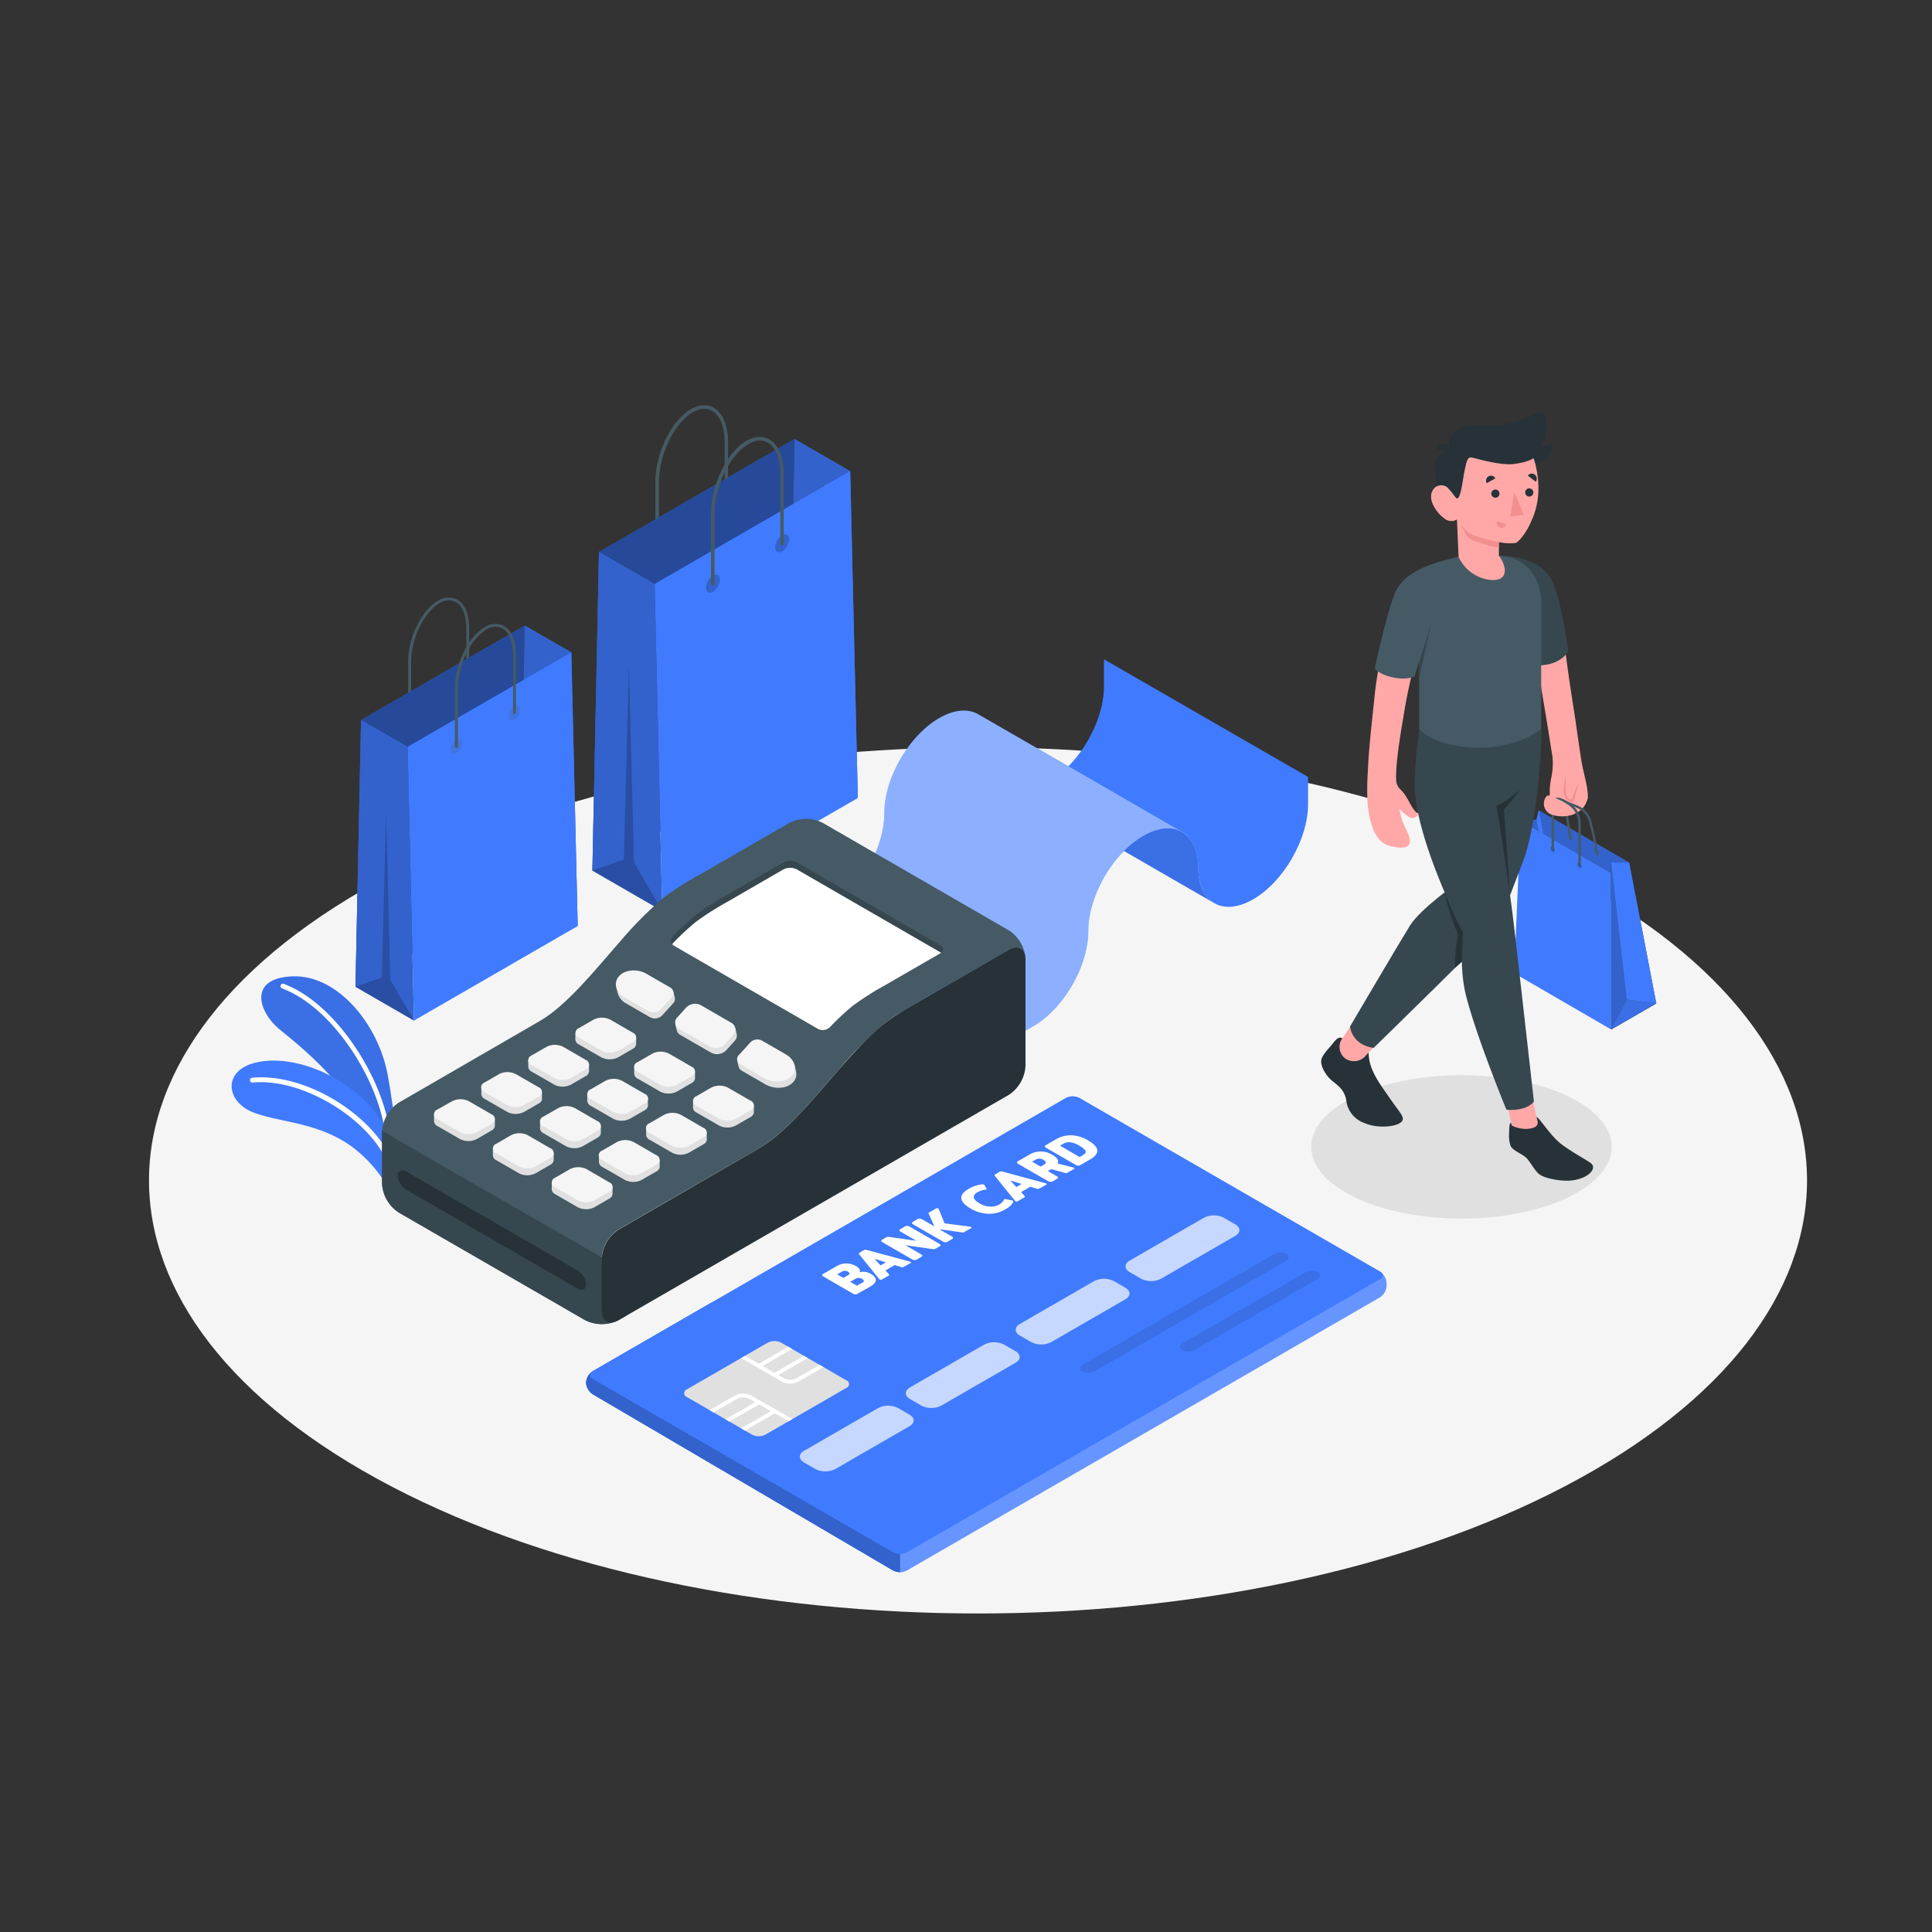 <svg xmlns="http://www.w3.org/2000/svg" xmlns:xlink="http://www.w3.org/1999/xlink" viewBox="0 0 500 500"><rect x="0" y="0" width="500" height="500" fill="#333333" stroke="none"/><defs><clipPath id="freepik--clip-path--inject-1--inject-9"><path d="M177.78,359.56l20.91-12.08a3.86,3.86,0,0,1,3.47,0L219,357.21a1.05,1.05,0,0,1,0,2l-20.91,12.07a3.83,3.83,0,0,1-3.46,0l-16.85-9.72A1.06,1.06,0,0,1,177.78,359.56Z" style="fill:none"></path></clipPath></defs><g id="freepik--Floor--inject-1--inject-9"><path d="M101.4,384.74c83.79,43.77,219.63,43.77,303.42,0s83.78-114.74,0-158.51-219.63-43.77-303.42,0S17.62,341,101.4,384.74Z" style="fill:#f5f5f5"></path></g><g id="freepik--Shadow--inject-1--inject-9"><path d="M350.73,309.93c15.2,7.25,39.85,7.25,55,0s15.2-19,0-26.24-39.85-7.24-55,0S335.53,302.69,350.73,309.93Z" style="fill:#e0e0e0"></path></g><g id="freepik--Bags--inject-1--inject-9"><path d="M170.05,143.27a.45.45,0,0,1-.45-.44v-18c0-7.51,4.13-16,9.2-18.92,2.12-1.22,4.23-1.36,5.94-.37,2.35,1.35,3.69,4.61,3.69,8.93v17.89a.43.43,0,0,1-.44.44.44.44,0,0,1-.45-.44V114.5c0-4-1.18-7-3.25-8.16-1.44-.83-3.18-.7-5,.37-4.82,2.79-8.75,10.93-8.75,18.15v18A.44.44,0,0,1,170.05,143.27Z" style="fill:#455a64"></path><polygon points="222 206.53 220.03 121.9 205.63 113.6 203.92 196.1 222 206.53" style="fill:#407BFF"></polygon><g style="opacity:0.2"><polygon points="222 206.53 220.03 121.9 205.63 113.6 203.92 196.1 222 206.53"></polygon></g><polygon points="155.01 142.83 153.31 225.32 203.92 196.1 205.63 113.6 155.01 142.83" style="fill:#407BFF"></polygon><g style="opacity:0.4"><polygon points="155.01 142.83 153.31 225.32 203.92 196.1 205.63 113.6 155.01 142.83"></polygon></g><polygon points="169.42 151.12 171.38 235.75 222 206.53 220.03 121.9 169.42 151.12" style="fill:#407BFF"></polygon><polygon points="155.01 142.83 169.42 151.12 171.38 235.75 153.31 225.32 155.01 142.83" style="fill:#407BFF"></polygon><g style="opacity:0.2"><polygon points="155.01 142.83 169.42 151.12 171.38 235.75 153.31 225.32 155.01 142.83"></polygon></g><polygon points="171.38 235.75 164.07 223.18 162.76 172 161.46 222.43 161.46 222.43 153.31 225.32 171.38 235.75" style="opacity:0.2"></polygon><g style="opacity:0.2"><path d="M184.49,149a4,4,0,0,0-1.81,3.13c0,1.15.81,1.63,1.81,1.06A4,4,0,0,0,186.3,150C186.3,148.85,185.49,148.37,184.49,149Z"></path></g><g style="opacity:0.2"><path d="M202.43,138.51a4,4,0,0,0-1.81,3.13c0,1.16.81,1.63,1.81,1.06a4,4,0,0,0,1.8-3.13C204.23,138.41,203.43,137.94,202.43,138.51Z"></path></g><path d="M184.49,151.49A.45.45,0,0,1,184,151v-18c0-7.5,4.13-16,9.19-18.91,2.13-1.23,4.24-1.36,5.94-.38,2.35,1.36,3.7,4.62,3.7,8.94V140.6a.45.45,0,1,1-.89,0V122.72c0-4-1.18-7-3.25-8.17-1.44-.83-3.19-.7-5,.38-4.82,2.78-8.75,10.92-8.75,18.14v18A.45.45,0,0,1,184.49,151.49Z" style="fill:#455a64"></path><path d="M106,186.7a.37.37,0,0,1-.38-.37v-15c0-6.29,3.46-13.39,7.7-15.84a4.85,4.85,0,0,1,5-.31c2,1.13,3.1,3.86,3.1,7.48v15a.38.38,0,0,1-.75,0v-15c0-3.35-1-5.84-2.72-6.84a4.12,4.12,0,0,0-4.23.32c-4,2.33-7.32,9.14-7.32,15.19v15A.37.37,0,0,1,106,186.7Z" style="fill:#455a64"></path><polygon points="149.51 239.66 147.86 168.81 135.8 161.87 134.37 230.93 149.51 239.66" style="fill:#407BFF"></polygon><g style="opacity:0.2"><polygon points="149.51 239.66 147.86 168.81 135.8 161.87 134.37 230.93 149.51 239.66"></polygon></g><polygon points="93.43 186.33 92 255.39 134.37 230.93 135.8 161.87 93.43 186.33" style="fill:#407BFF"></polygon><g style="opacity:0.4"><polygon points="93.43 186.33 92 255.39 134.37 230.93 135.8 161.87 93.43 186.33"></polygon></g><polygon points="105.49 193.27 107.13 264.13 149.51 239.66 147.86 168.81 105.49 193.27" style="fill:#407BFF"></polygon><polygon points="93.43 186.33 105.49 193.27 107.13 264.13 92 255.39 93.43 186.33" style="fill:#407BFF"></polygon><g style="opacity:0.2"><polygon points="93.43 186.33 105.49 193.27 107.13 264.13 92 255.39 93.43 186.33"></polygon></g><polygon points="107.13 264.13 101.01 253.6 99.92 210.76 98.82 252.97 92 255.39 107.13 264.13" style="opacity:0.2"></polygon><g style="opacity:0.2"><path d="M118.1,191.45a3.38,3.38,0,0,0-1.51,2.63c0,1,.68,1.36,1.51.88a3.3,3.3,0,0,0,1.52-2.62C119.62,191.37,118.94,191,118.1,191.45Z" style="fill:#455a64"></path></g><g style="opacity:0.2"><path d="M133.12,182.72a3.34,3.34,0,0,0-1.51,2.62c0,1,.68,1.36,1.51.89a3.32,3.32,0,0,0,1.51-2.62C134.63,182.63,134,182.24,133.12,182.72Z" style="fill:#455a64"></path></g><path d="M118.1,193.58a.38.38,0,0,1-.37-.37V178.16c0-6.28,3.45-13.38,7.7-15.83a4.86,4.86,0,0,1,5-.32c2,1.14,3.09,3.87,3.09,7.48v15a.36.36,0,0,1-.37.37.37.37,0,0,1-.37-.37v-15c0-3.34-1-5.83-2.73-6.83a4.06,4.06,0,0,0-4.22.32c-4,2.33-7.32,9.14-7.32,15.18v15.05A.38.38,0,0,1,118.1,193.58Z" style="fill:#455a64"></path></g><g id="freepik--Plants--inject-1--inject-9"><path d="M97.88,300.07l5.06-2.59s-.85-9.57-2.57-19.13C98,265.2,87.44,252.29,75.79,252.68s-8.91,9.11-3.62,13.57C75.52,269.08,94.33,283,97.88,300.07Z" style="fill:#407BFF"></path><g style="opacity:0.1"><path d="M97.88,300.07l5.06-2.59s-.85-9.57-2.57-19.13C98,265.2,87.44,252.29,75.79,252.68s-8.91,9.11-3.62,13.57C75.52,269.08,94.33,283,97.88,300.07Z"></path></g><path d="M100.37,299h-.06a.64.64,0,0,1-.57-.69C101.09,285,88.13,261.47,73,255.8a.63.63,0,0,1-.37-.81.63.63,0,0,1,.81-.37C89,260.47,102.38,284.68,101,298.48A.62.62,0,0,1,100.37,299Z" style="fill:#fff"></path><path d="M101.41,311.31l1.53-10.17A29.91,29.91,0,0,0,93.52,284c-8.4-7.7-20.21-11.13-28.1-8.79s-6.75,10.09.21,12.71,16.36,2.5,25,8.52C96.52,300.63,101.7,307.77,101.41,311.31Z" style="fill:#407BFF"></path><path d="M102,305a.63.63,0,0,1-.61-.52c-2.23-12.54-21.72-25.7-36-24.31a.61.61,0,0,1-.68-.56.62.62,0,0,1,.56-.69c15.08-1.5,35,12,37.33,25.34a.62.62,0,0,1-.5.73Z" style="fill:#fff"></path></g><g id="freepik--Calculator--inject-1--inject-9"><path d="M314.08,233.63,290.9,220.25l-29.27-16.9-.07,0c-2.63-1.46-4.27-4.67-4.27-9.26,0-4.4-1.5-7.53-3.93-9.07l20,11.54,3.16,1.82,29.23,16.87.32.19c2.51,1.5,4.06,4.67,4.06,9.14S311.61,232.1,314.08,233.63Z" style="fill:#407BFF"></path><g style="opacity:0.1"><path d="M314.08,233.63,290.9,220.25l-29.27-16.9-.07,0c-2.63-1.46-4.27-4.67-4.27-9.26,0-4.4-1.5-7.53-3.93-9.07l20,11.54,3.16,1.82,29.23,16.87.32.19c2.51,1.5,4.06,4.67,4.06,9.14S311.61,232.1,314.08,233.63Z"></path></g><path d="M338.53,201.07v7.05c0,9.07-6.36,20.09-14.21,24.62-3.87,2.24-7.39,2.48-9.95,1.06l-.29-.17c-2.47-1.53-4-4.67-4-9.09s-1.55-7.64-4.06-9.14l-.32-.19-29.23-16.87c5.4-5.45,9.24-13.67,9.24-20.71v-7Z" style="fill:#407BFF"></path><path d="M305.72,215.21c-2.56-1.35-6-1.09-9.84,1.12a23.84,23.84,0,0,0-5,3.92c-5.4,5.44-9.23,13.66-9.23,20.7,0,9.07-6.37,20.09-14.22,24.63l-14.22,8.21L200.42,243.3l14.22-8.21c7.85-4.53,14.22-15.56,14.22-24.63s6.36-20.09,14.22-24.62c3.86-2.23,7.37-2.47,9.93-1.06h0l.34.19,20,11.54,3.16,1.82Z" style="fill:#407BFF"></path><g style="opacity:0.4"><path d="M305.72,215.21c-2.56-1.35-6-1.09-9.84,1.12a23.84,23.84,0,0,0-5,3.92c-5.4,5.44-9.23,13.66-9.23,20.7,0,9.07-6.37,20.09-14.22,24.63l-14.22,8.21L200.42,243.3l14.22-8.21c7.85-4.53,14.22-15.56,14.22-24.63s6.36-20.09,14.22-24.62c3.86-2.23,7.37-2.47,9.93-1.06h0l.34.19,20,11.54,3.16,1.82Z" style="fill:#fff"></path></g><path d="M265.37,247.55c-.33-2.2-2.12-3-4.28-1.75l-7.86,4.53-16,9.23a77,77,0,0,0-8.43,5.36,100.13,100.13,0,0,0-11.47,11.6c-7,8-14,16.68-21,20.72l-36.29,20.95a9.58,9.58,0,0,0-4.33,7.5v13.45c0,2.56,1.67,3.71,3.82,2.76a9.67,9.67,0,0,1-8.15-.26L103.2,313.81a9.58,9.58,0,0,1-4.33-7.5V292.86a9.56,9.56,0,0,1,4.33-7.5l36.29-21c7-4,14-12.72,21-20.71A100.26,100.26,0,0,1,172,232.08a77.32,77.32,0,0,1,8.42-5.35l16-9.23,7.85-4.54a9.57,9.57,0,0,1,8.66,0l48.21,27.84A9.69,9.69,0,0,1,265.37,247.55Z" style="fill:#455a64"></path><path d="M159.8,327.72s-60.93-34.87-60.92-35.17c0,0,0,.2,0,.3V306.3a9.56,9.56,0,0,0,4.33,7.5l48.21,27.84a9.57,9.57,0,0,0,8.66,0l2.06-1.19Z" style="fill:#37474f"></path><path d="M261.08,245.79l-23.83,13.77a78.43,78.43,0,0,0-8.43,5.35C218,273.65,207.18,291,196.36,297.23l-36.29,21a9.56,9.56,0,0,0-4.33,7.5v13.45c0,2.76,1.94,3.88,4.33,2.5l101-58.32a9.58,9.58,0,0,0,4.33-7.5V248.29C265.42,245.53,263.48,244.41,261.08,245.79Z" style="fill:#263238"></path><path d="M229.13,254.87a77,77,0,0,0-8.43,5.36,64.83,64.83,0,0,0-5.91,5.53,2.69,2.69,0,0,1-3.11.45l-37.17-21.46a1.5,1.5,0,0,1-.36-2.45,65.15,65.15,0,0,1,5.93-5.53,77.32,77.32,0,0,1,8.42-5.35c4.55-2.64,9.65-5.59,14.25-8.23a3.86,3.86,0,0,1,3.47,0l37.16,21.45a1.06,1.06,0,0,1,0,2Z" style="fill:#37474f"></path><path d="M206.22,225a3.85,3.85,0,0,0-3.47,0l-14.25,8.24a77.32,77.32,0,0,0-8.42,5.35,66.43,66.43,0,0,0-5.93,5.52l-.18.23a1.91,1.91,0,0,0,.54.47l37.17,21.46a2.69,2.69,0,0,0,3.11-.45,64.83,64.83,0,0,1,5.91-5.53,77,77,0,0,1,8.43-5.36l14.25-8.23.17-.12-.17-.12Z" style="fill:#fff"></path><path d="M151.68,332.41c0,1.3-1,1.79-2.17,1.1L105.1,307.87a4.64,4.64,0,0,1-2.16-3.6c0-1.3,1-1.79,2.16-1.1l44.41,25.65A4.64,4.64,0,0,1,151.68,332.41Z" style="fill:#263238"></path><path d="M167.68,286.1v-1.78l-2.06-.15L161,281.48a4.79,4.79,0,0,0-4.33,0l-3.12,1.8-1.57-.12v1.73h0a1.49,1.49,0,0,0,.89,1.28l5.82,3.36a4.79,4.79,0,0,0,4.33,0l3.8-2.19a1.53,1.53,0,0,0,.89-1.23h0Z" style="fill:#e0e0e0"></path><path d="M161,279.72l5.83,3.36a1.32,1.32,0,0,1,0,2.5l-3.8,2.19a4.79,4.79,0,0,1-4.33,0l-5.82-3.36a1.32,1.32,0,0,1,0-2.5l3.79-2.19A4.79,4.79,0,0,1,161,279.72Z" style="fill:#f5f5f5"></path><path d="M152.45,277.28V275.5l-2.06-.15-4.66-2.69a4.79,4.79,0,0,0-4.33,0l-3.12,1.8-1.57-.11v1.72h0a1.5,1.5,0,0,0,.9,1.27l5.82,3.36a4.73,4.73,0,0,0,4.33,0l3.79-2.19a1.51,1.51,0,0,0,.9-1.23h0Z" style="fill:#e0e0e0"></path><path d="M145.73,270.9l5.82,3.37a1.32,1.32,0,0,1,0,2.5L147.76,279a4.79,4.79,0,0,1-4.33,0l-5.82-3.37a1.32,1.32,0,0,1,0-2.5l3.79-2.19A4.79,4.79,0,0,1,145.73,270.9Z" style="fill:#f5f5f5"></path><path d="M182.91,294.89v-1.78l-2-.15-4.67-2.69a4.79,4.79,0,0,0-4.33,0l-3.11,1.8-1.58-.12v1.73h0a1.5,1.5,0,0,0,.89,1.28l5.83,3.36a4.79,4.79,0,0,0,4.33,0l3.79-2.19a1.51,1.51,0,0,0,.89-1.23h0Z" style="fill:#e0e0e0"></path><path d="M176.2,288.51l5.82,3.36a1.32,1.32,0,0,1,0,2.5l-3.79,2.19a4.79,4.79,0,0,1-4.33,0l-5.83-3.36a1.32,1.32,0,0,1,0-2.5l3.8-2.19A4.79,4.79,0,0,1,176.2,288.51Z" style="fill:#f5f5f5"></path><path d="M179.87,279.07v-1.78l-2.06-.15-4.66-2.69a4.79,4.79,0,0,0-4.33,0l-3.12,1.8-1.57-.12v1.73h0a1.5,1.5,0,0,0,.89,1.28l5.83,3.36a4.79,4.79,0,0,0,4.33,0l3.79-2.19a1.55,1.55,0,0,0,.9-1.23h0Z" style="fill:#e0e0e0"></path><path d="M173.15,272.69l5.82,3.36a1.32,1.32,0,0,1,0,2.5l-3.79,2.19a4.79,4.79,0,0,1-4.33,0L165,277.38a1.32,1.32,0,0,1,0-2.5l3.8-2.19A4.79,4.79,0,0,1,173.15,272.69Z" style="fill:#f5f5f5"></path><path d="M164.64,270.25v-1.78l-2.06-.15-4.66-2.69a4.79,4.79,0,0,0-4.33,0l-3.12,1.8-1.57-.11V269h0a1.49,1.49,0,0,0,.89,1.28l5.83,3.36a4.79,4.79,0,0,0,4.33,0l3.79-2.19a1.5,1.5,0,0,0,.89-1.23h0Z" style="fill:#e0e0e0"></path><path d="M157.92,263.87l5.82,3.37a1.32,1.32,0,0,1,0,2.5L160,271.93a4.79,4.79,0,0,1-4.33,0l-5.83-3.37a1.32,1.32,0,0,1,0-2.5l3.8-2.19A4.79,4.79,0,0,1,157.92,263.87Z" style="fill:#f5f5f5"></path><path d="M195.1,287.86v-1.78l-2.06-.15-4.66-2.69a4.79,4.79,0,0,0-4.33,0l-3.12,1.8-1.57-.12v1.73h0a1.52,1.52,0,0,0,.9,1.28l5.82,3.36a4.79,4.79,0,0,0,4.33,0l3.8-2.19a1.53,1.53,0,0,0,.89-1.23h0Z" style="fill:#e0e0e0"></path><path d="M188.38,281.48l5.83,3.36a1.32,1.32,0,0,1,0,2.5l-3.8,2.19a4.79,4.79,0,0,1-4.33,0l-5.82-3.36a1.32,1.32,0,0,1,0-2.5l3.79-2.19A4.79,4.79,0,0,1,188.38,281.48Z" style="fill:#f5f5f5"></path><path d="M155.5,293.16v-1.78l-2.06-.15-4.66-2.69a4.73,4.73,0,0,0-4.33,0l-3.12,1.8-1.57-.12V292h0a1.52,1.52,0,0,0,.89,1.28l5.83,3.36a4.79,4.79,0,0,0,4.33,0l3.79-2.19a1.55,1.55,0,0,0,.9-1.23h0Z" style="fill:#e0e0e0"></path><path d="M148.78,286.78l5.82,3.36a1.32,1.32,0,0,1,0,2.5l-3.79,2.19a4.79,4.79,0,0,1-4.33,0l-5.83-3.36a1.32,1.32,0,0,1,0-2.5l3.8-2.19A4.79,4.79,0,0,1,148.78,286.78Z" style="fill:#f5f5f5"></path><path d="M140.26,284.34v-1.78l-2-.15-4.67-2.69a4.79,4.79,0,0,0-4.33,0l-3.11,1.8-1.58-.12v1.73h0a1.5,1.5,0,0,0,.89,1.28l5.83,3.36a4.79,4.79,0,0,0,4.33,0l3.79-2.19a1.51,1.51,0,0,0,.89-1.23h0Z" style="fill:#e0e0e0"></path><path d="M133.54,278l5.83,3.36a1.32,1.32,0,0,1,0,2.5L135.58,286a4.79,4.79,0,0,1-4.33,0l-5.83-3.36a1.32,1.32,0,0,1,0-2.5l3.79-2.19A4.79,4.79,0,0,1,133.54,278Z" style="fill:#f5f5f5"></path><path d="M170.73,302v-1.78l-2.06-.15L164,297.33a4.73,4.73,0,0,0-4.33,0l-3.12,1.8L155,299v1.73h0a1.53,1.53,0,0,0,.9,1.28l5.82,3.36a4.79,4.79,0,0,0,4.33,0l3.79-2.19a1.55,1.55,0,0,0,.9-1.23h0Z" style="fill:#e0e0e0"></path><path d="M164,295.57l5.82,3.36a1.32,1.32,0,0,1,0,2.5L166,303.62a4.79,4.79,0,0,1-4.33,0l-5.82-3.36a1.32,1.32,0,0,1,0-2.5l3.79-2.19A4.79,4.79,0,0,1,164,295.57Z" style="fill:#f5f5f5"></path><path d="M143.3,300.18V298.4l-2.06-.15-4.66-2.7a4.79,4.79,0,0,0-4.33,0l-3.12,1.8-1.57-.11V299h0a1.5,1.5,0,0,0,.9,1.27l5.82,3.37a4.79,4.79,0,0,0,4.33,0l3.8-2.19a1.53,1.53,0,0,0,.89-1.24Z" style="fill:#e0e0e0"></path><path d="M136.58,293.79l5.83,3.37a1.32,1.32,0,0,1,0,2.5l-3.8,2.19a4.79,4.79,0,0,1-4.33,0l-5.82-3.36a1.32,1.32,0,0,1,0-2.5l3.79-2.2A4.79,4.79,0,0,1,136.58,293.79Z" style="fill:#f5f5f5"></path><path d="M128.07,291.36v-1.78l-2.06-.15-4.66-2.69a4.79,4.79,0,0,0-4.33,0l-3.12,1.8-1.57-.12v1.73h0a1.5,1.5,0,0,0,.89,1.28l5.83,3.36a4.79,4.79,0,0,0,4.33,0l3.79-2.19a1.55,1.55,0,0,0,.9-1.23h0Z" style="fill:#e0e0e0"></path><path d="M121.35,285l5.82,3.36a1.32,1.32,0,0,1,0,2.5L123.38,293a4.79,4.79,0,0,1-4.33,0l-5.83-3.36a1.32,1.32,0,0,1,0-2.5L117,285A4.79,4.79,0,0,1,121.35,285Z" style="fill:#f5f5f5"></path><path d="M158.53,309v-1.78l-2.05-.15-4.67-2.7a4.79,4.79,0,0,0-4.33,0l-3.12,1.8-1.57-.11v1.73h0a1.49,1.49,0,0,0,.89,1.27l5.82,3.37a4.79,4.79,0,0,0,4.33,0l3.8-2.19a1.51,1.51,0,0,0,.89-1.24Z" style="fill:#e0e0e0"></path><path d="M151.81,302.58l5.83,3.37a1.32,1.32,0,0,1,0,2.5l-3.8,2.19a4.79,4.79,0,0,1-4.33,0l-5.82-3.36a1.32,1.32,0,0,1,0-2.5l3.79-2.2A4.79,4.79,0,0,1,151.81,302.58Z" style="fill:#f5f5f5"></path><path d="M174.62,258.12h0l-.37-1.53-1.54-.13-5-2.91c-2.39-1.38-5.56-1.09-7.1.61a3.13,3.13,0,0,0-.7,1.25l-.44,0,.39,1.62h0a4.49,4.49,0,0,0,2.23,2.69l6.14,3.54a2.65,2.65,0,0,0,3.11-.45q1.45-1.55,2.91-3.2A1.6,1.6,0,0,0,174.62,258.12Z" style="fill:#e0e0e0"></path><path d="M167.84,261.71l-6.14-3.54c-2.39-1.38-3-3.84-1.49-5.54s4.71-2,7.1-.61l6.14,3.54a1.58,1.58,0,0,1,.41,2.5q-1.46,1.65-2.91,3.2A2.64,2.64,0,0,1,167.84,261.71Z" style="fill:#f5f5f5"></path><path d="M206,277.22v0l-.37-1.55-.44,0a5.44,5.44,0,0,0-1.49-1.24l-6.13-3.54a2.55,2.55,0,0,0-3.06.5c-1,1.07-1.91,2.13-2.86,3.15l-.87-.07.39,1.61h0a1.57,1.57,0,0,0,.77,1l6.13,3.54c2.39,1.38,5.63,1.16,7.18-.54A3,3,0,0,0,206,277.22Z" style="fill:#e0e0e0"></path><path d="M197.73,279l-6.13-3.54a1.51,1.51,0,0,1-.36-2.45q1.45-1.56,2.91-3.2a2.55,2.55,0,0,1,3.06-.5l6.13,3.54c2.4,1.38,3.11,3.91,1.57,5.61S200.13,280.36,197.73,279Z" style="fill:#f5f5f5"></path><path d="M190.64,267.52h0l-.37-1.51-1.17-.08-7.35-4.24a3.19,3.19,0,0,0-3.82.62c-.75.84-1.49,1.66-2.24,2.47a2.48,2.48,0,0,0-.19.26l-.74,0,.38,1.58h0a1.94,1.94,0,0,0,1,1.26l7.87,4.54a3.3,3.3,0,0,0,3.88-.56c.75-.8,1.5-1.63,2.24-2.46A2,2,0,0,0,190.64,267.52Z" style="fill:#e0e0e0"></path><path d="M189.77,267.82c-.74.83-1.49,1.66-2.23,2.46a3.32,3.32,0,0,1-3.89.56l-7.87-4.54a1.89,1.89,0,0,1-.45-3.06c.75-.81,1.49-1.63,2.24-2.47a3.19,3.19,0,0,1,3.82-.62l7.87,4.54A2,2,0,0,1,189.77,267.82Z" style="fill:#f5f5f5"></path></g><g id="freepik--Character--inject-1--inject-9"><polygon points="416.95 225.91 393.56 212.4 391.86 251.87 416.95 266.42 416.95 225.91" style="fill:#407BFF"></polygon><polygon points="416.95 266.42 428.64 259.67 421.63 223.21 416.95 225.91 416.95 266.42" style="fill:#37474f"></polygon><polygon points="428.64 259.67 421.01 258.68 416.95 266.42 428.64 259.67" style="fill:#37474f"></polygon><polygon points="428.64 259.67 421.01 258.68 416.95 266.42 428.64 259.67" style="fill:#37474f"></polygon><polygon points="428.64 259.67 421.01 258.68 416.95 266.42 428.64 259.67" style="fill:#407BFF"></polygon><polygon points="428.64 259.67 421.01 258.68 416.95 266.42 428.64 259.67" style="opacity:0.1"></polygon><polygon points="421.01 258.68 416.95 223.21 416.95 225.91 416.95 266.42 421.01 258.68" style="fill:#407BFF"></polygon><polygon points="421.01 258.68 416.95 223.21 416.95 225.91 416.95 266.42 421.01 258.68" style="opacity:0.2"></polygon><polygon points="393.56 212.4 397.65 212.1 398.24 209.7 421.63 223.21 416.95 223.21 416.95 225.91 393.56 212.4" style="fill:#407BFF"></polygon><polygon points="393.56 212.4 397.65 212.1 398.24 209.7 421.63 223.21 416.95 223.21 416.95 225.91 393.56 212.4" style="opacity:0.2"></polygon><path d="M409.31,224.23c0,.34-.25.49-.55.31a1.2,1.2,0,0,1-.54-.94c0-.35.24-.49.54-.32A1.21,1.21,0,0,1,409.31,224.23Z" style="fill:#407BFF"></path><path d="M409.31,224.23c0,.34-.25.49-.55.31a1.2,1.2,0,0,1-.54-.94c0-.35.24-.49.54-.32A1.21,1.21,0,0,1,409.31,224.23Z" style="opacity:0.3"></path><path d="M402.37,220.11c0,.35-.25.49-.55.32a1.2,1.2,0,0,1-.54-1c0-.34.24-.49.54-.31A1.21,1.21,0,0,1,402.37,220.11Z" style="fill:#407BFF"></path><path d="M402.37,220.11c0,.35-.25.49-.55.32a1.2,1.2,0,0,1-.54-1c0-.34.24-.49.54-.31A1.21,1.21,0,0,1,402.37,220.11Z" style="opacity:0.3"></path><path d="M414,221.46c0,.35-.25.49-.55.32a1.2,1.2,0,0,1-.54-.95c0-.34.24-.48.54-.31A1.21,1.21,0,0,1,414,221.46Z" style="fill:#407BFF;mix-blend-mode:multiply"></path><path d="M414,221.46c0,.35-.25.49-.55.32a1.2,1.2,0,0,1-.54-.95c0-.34.24-.48.54-.31A1.21,1.21,0,0,1,414,221.46Z" style="opacity:0.2;mix-blend-mode:multiply"></path><path d="M407,217.35c0,.35-.25.49-.55.32a1.2,1.2,0,0,1-.54-.95c0-.34.24-.49.54-.31A1.21,1.21,0,0,1,407,217.35Z" style="fill:#407BFF;mix-blend-mode:multiply"></path><path d="M407,217.35c0,.35-.25.49-.55.32a1.2,1.2,0,0,1-.54-.95c0-.34.24-.49.54-.31A1.21,1.21,0,0,1,407,217.35Z" style="opacity:0.2;mix-blend-mode:multiply"></path><polygon points="421.63 223.21 416.95 223.21 421.01 258.68 428.64 259.67 421.63 223.21" style="fill:#407BFF"></polygon><polygon points="398.24 209.7 397.65 212.1 398.24 215.1 399.42 215.79 398.24 209.7" style="fill:#407BFF"></polygon><path d="M390.37,144.15c3.25,0,9.79,1.06,13.18,15.92.77,3.37,1.41,7.05,2,11.78.91,7,2,12.78,2.86,19.4.12.92.56,3.63.67,4.47.62,4.49,1.87,7.3,1.87,10.71-.51,2.06-1.7,4.34-6.3,4.81-4.32-1.39-3.48-2.06-3.58-5.93s1.11-4.76.72-9.37c-1.66-10.93-4.93-29.56-4.93-29.56Z" style="fill:#ffa8a7"></path><path d="M413.4,221.46a.32.32,0,0,1-.31-.26s-.81-4.81-1.81-8.43c-.8-2.87-2.84-3.62-4.64-4.28-.4-.14-.78-.28-1.11-.43a.31.31,0,0,1-.16-.41.31.31,0,0,1,.41-.16c.33.15.69.28,1.07.42,1.85.67,4.14,1.51,5,4.69,1,3.66,1.83,8.45,1.84,8.5a.32.32,0,0,1-.26.36Z" style="fill:#455a64"></path><path d="M408.76,202.35a17.07,17.07,0,0,0-1.82,4.18c-.16.79-1.43.09-1.67-1a34.31,34.31,0,0,1,0-5,16.42,16.42,0,0,0-.54,4.72c.26,1.54.67,1.88,1.73,2.26s1-.59,1.3-1.86S408.76,202.35,408.76,202.35Z" style="fill:#f28f8f"></path><path d="M408.49,223.58v-9.36c0-2.08,0-4.43-3.37-6.41-1.2-.7-2.11-.92-2.56-.63s-.39,1.07-.39,1.08v11.48a.31.31,0,0,1-.62,0V208.29a1.89,1.89,0,0,1,.68-1.64c.68-.43,1.75-.22,3.2.62,3.7,2.17,3.69,4.82,3.68,6.95v9.36a.31.31,0,1,1-.62,0Z" style="fill:#455a64"></path><path d="M406.46,217.35a.31.31,0,0,1-.31-.26L405,210a.31.31,0,0,1,.25-.36.32.32,0,0,1,.36.26l1.16,7.06a.31.31,0,0,1-.25.36Z" style="fill:#455a64"></path><path d="M404.35,207.37c-1.7-.69-3.49-2-4.12-1.29a3,3,0,0,0,1.35,4.74,8.48,8.48,0,0,0,5.94-.19Z" style="fill:#ffa8a7"></path><path d="M387.91,143.8c5.07,0,11.19,1.6,13.63,6.29,2.61,5,4.33,18.41,4.33,18.41s-1.92,4.13-9,3.67Z" style="fill:#37474f"></path><path d="M347.41,268.7c-1.26-.66-2.07.95-3.21,2.24-.81.9-2.06,2.33-2.25,3.36-.27,1.53,1.1,3.93,2.62,5.25s3.29,2.27,3.84,5.17a7.05,7.05,0,0,0,4.69,5.92c3.29,1.42,7.7,1,9.2,0,1.77-1.15.15-2.4-2.33-6-3.24-4.64-5.77-7.95-5.77-12.28Z" style="fill:#263238"></path><path d="M350,264.9l-2.66,3.9a3.76,3.76,0,0,0,.9,5.2l.08.05a4,4,0,0,0,5.1-.79l4.15-4.53Z" style="fill:#ffa8a7"></path><path d="M398.9,188.76c.17,5-1.24,25.07-4.67,34s-5.43,14.41-6.51,16.26-32.22,32.17-32.22,32.17-5.29-.39-6.13-5.51c0,0,12.76-21.69,15.53-26.14s12.55-11.27,12.55-11.27l-.89-38.91Z" style="fill:#37474f"></path><rect x="390.85" y="284.24" width="6.75" height="9.83" transform="translate(842.76 483.71) rotate(167.19)" style="fill:#ffa8a7"></rect><path d="M398.9,188.76H367.32c-.28,3.5-1,5.46-1.19,13.92-.24,13.69,12.49,38.56,12.49,38.56-.16,1.86-.95,9.66.82,16.57,2.8,10.91,10.41,29.36,10.41,29.36s4.76.68,7.13-2.07c0,0-4.21-37.48-5.35-47.08-1.23-10.39-4.38-29.36-4.38-29.36a48.73,48.73,0,0,0,5.65-6.77,33.85,33.85,0,0,0,6-13.13" style="fill:#37474f"></path><path d="M355.65,181c1.42-14.64,5.85-24.93,6.5-28.61l4.3,18.12a131,131,0,0,0-3.21,14.78c-.18,1.25-2.22,12.13-1.9,16.77a3.31,3.31,0,0,0,1,2.16c1.58,1.55,2.05,2.89,3.11,4.63.83,1.37,1.69,1.85,1.47,2.18a1.82,1.82,0,0,1-2.45.31,12.76,12.76,0,0,1-2.29-2,16.91,16.91,0,0,0,1.65,5.15c1.87,3.71,1.56,5.66-3.63,4.57-3.25-.69-5.4-3.26-6.26-10.95a66.49,66.49,0,0,1,.05-8.32C354.24,193.34,355.22,185.39,355.65,181Z" style="fill:#ffa8a7"></path><path d="M377.48,144.1c-6.05,1.46-14.31,3.36-16.7,9.92s-5,19-5,19c1.89,2.21,7.77,3.37,10.31,2l1.19-3.93v17.62c4.73,5.15,21.24,7.55,31.58,0V155.84c0-5.26-2.92-11.57-11-12Z" style="fill:#455a64"></path><polygon points="367.32 171.13 370.35 161.58 367.32 175.41 367.32 171.13" style="fill:#37474f"></polygon><path d="M375.21,117.19a3.6,3.6,0,0,0-3,1c-1.28,1.31-1,3.73,0,9.29l3.95.46Z" style="fill:#263238"></path><path d="M398.25,115.58a6.2,6.2,0,0,0,2.47-.5c1.21-.7,1.53.68.87,1.87A5.67,5.67,0,0,1,397,120c0-.17-1.13-3.09-1.13-3.09Z" style="fill:#263238"></path><path d="M377.06,128c-.59.35-1.42-.78-2.15-1.54a2.54,2.54,0,0,0-4.26.7c-1.2,2.53,1.53,5.89,3.13,7a2.81,2.81,0,0,0,3.28.29l.42,9.67a10.32,10.32,0,0,0,7.78,5.91c5.68.77,4.51-3.92,2.65-6.21v-3.52a13.46,13.46,0,0,0,4.32.22c.74-.2,2.51-2.33,3.65-4.73,1.28-2.68,3.41-7.45,1.51-15.51-2-8.66-11.34-8.92-16.89-5.43S377.06,128,377.06,128Z" style="fill:#ffa8a7"></path><path d="M377.06,129c-.29,0-1.42-1.86-2.15-2.53-1-.92.3-9.25.3-9.25s-1-3.17,1-5.26,5.88-1.75,8.71-1.85a25.47,25.47,0,0,0,10.13-2c4-1.75,4.33-2,4.83-.19s.69,5.82-1.71,8.53l-1.31,2.13s-1.22,1-5,1.49-10.15-1.56-11-1.67c-1.08-.15-1.32.91-1.9,3.79C378.48,124.66,378.05,129,377.06,129Z" style="fill:#263238"></path><path d="M375.21,117.83l-3.54-1.9a2,2,0,0,1,2.68-.89A2.11,2.11,0,0,1,375.21,117.83Z" style="fill:#263238"></path><path d="M387.9,140.28s-5.26-1.06-7.1-2a6.11,6.11,0,0,1-2.55-2.51,8.3,8.3,0,0,0,1.45,3c1.34,1.72,8.2,3,8.2,3Z" style="fill:#f28f8f"></path><path d="M388.07,127.79a1.06,1.06,0,1,1-1.06-1.1A1.08,1.08,0,0,1,388.07,127.79Z" style="fill:#263238"></path><path d="M387,123.81l-2.26,1.24a1.34,1.34,0,0,1,.53-1.79A1.25,1.25,0,0,1,387,123.81Z" style="fill:#263238"></path><path d="M387.42,134.84l2.41.9a1.27,1.27,0,0,1-1.64.8A1.35,1.35,0,0,1,387.42,134.84Z" style="fill:#f28f8f"></path><path d="M397.47,124.68l-2.06-1.58a1.24,1.24,0,0,1,1.79-.27A1.35,1.35,0,0,1,397.47,124.68Z" style="fill:#263238"></path><path d="M396.83,127.49a1.06,1.06,0,1,1-1.05-1.1A1.07,1.07,0,0,1,396.83,127.49Z" style="fill:#263238"></path><polygon points="391.87 127.36 390.87 133.63 394.35 133.22 391.87 127.36" style="fill:#f28f8f"></polygon><path d="M397.87,290l-.21-.94c.69.13,3.64,5,6.58,7.17,3.21,2.34,6,3.72,7.43,4.77,1.92,1.41-.86,4.29-5.58,4.55-2.35.13-6.62-.59-7.93-1.83s-2.27-3.32-3.31-4.22-3.16-1.68-3.87-2.83a8.26,8.26,0,0,1-.41-3.54c0-1.24.08-2.59.5-2.57,0,.14.17.72.17.72a8.17,8.17,0,0,0,4,.88C396.35,292.06,398.42,291.8,397.87,290Z" style="fill:#263238"></path><path d="M390.8,231.66s-2.8-19.92-3.55-23c0,0,4.52-2.51,6.23-4.47a50.54,50.54,0,0,1-4.26,5.33Z" style="fill:#263238"></path><path d="M373.89,231s3.37,8.39,4.73,10.24c0,0-.34,6.39-.29,7.68l-1.77,1.55a39.65,39.65,0,0,1,.79-8.62A52.08,52.08,0,0,1,373.89,231Z" style="fill:#263238"></path></g><g id="freepik--credit-card--inject-1--inject-9"><path d="M153.41,354.87l122.46-70.71a3.83,3.83,0,0,1,3.46,0l77.78,44.91a3.81,3.81,0,0,1,1.73,3v.69a3.82,3.82,0,0,1-1.73,3l-122.46,70.7a3.78,3.78,0,0,1-3.45,0L153.4,360.8a3.83,3.83,0,0,1-1.72-3A3.79,3.79,0,0,1,153.41,354.87Z" style="fill:#407BFF"></path><g style="opacity:0.2"><path d="M153.41,354.87l122.46-70.71a3.83,3.83,0,0,1,3.46,0l77.78,44.91a3.81,3.81,0,0,1,1.73,3v.69a3.82,3.82,0,0,1-1.73,3l-122.46,70.7a3.78,3.78,0,0,1-3.45,0L153.4,360.8a3.83,3.83,0,0,1-1.72-3A3.79,3.79,0,0,1,153.41,354.87Z" style="fill:#fff"></path></g><path d="M151.68,357.83a3.83,3.83,0,0,0,1.72,3l77.8,45.65a6.22,6.22,0,0,0,1.72.42V393.39l-4.06-53.94-44.68-2.35-30.77,17.77A3.79,3.79,0,0,0,151.68,357.83Z" style="fill:#407BFF"></path><line x1="153.4" y1="360.8" x2="231.2" y2="406.45" style="fill:#407BFF"></line><path d="M151.68,357.83a3.83,3.83,0,0,0,1.72,3l77.8,45.65a6.22,6.22,0,0,0,1.72.42V393.39l-4.06-53.94-44.68-2.35-30.77,17.77A3.79,3.79,0,0,0,151.68,357.83Z" style="fill:#407BFF"></path><line x1="153.4" y1="360.8" x2="231.2" y2="406.45" style="fill:#407BFF"></line><g style="opacity:0.2"><path d="M151.68,357.83a3.83,3.83,0,0,0,1.72,3l77.8,45.65a6.22,6.22,0,0,0,1.72.42V393.39l-4.06-53.94-44.68-2.35-30.77,17.77A3.79,3.79,0,0,0,151.68,357.83Z"></path><line x1="153.4" y1="360.8" x2="231.2" y2="406.45"></line></g><path d="M279.33,284.16l77.78,44.91a1.05,1.05,0,0,1,0,2l-122.46,70.7a3.83,3.83,0,0,1-3.46,0l-77.78-44.9a1.06,1.06,0,0,1,0-2l122.46-70.71A3.83,3.83,0,0,1,279.33,284.16Z" style="fill:#407BFF"></path><path d="M221.37,335a1.46,1.46,0,0,1-.63-.21l-7.6-4.39c-.23-.13-.35-.26-.37-.37s.08-.24.29-.36l3.39-1.95a4.9,4.9,0,0,1,5.16,0,2,2,0,0,1,.82.76.75.75,0,0,1,0,.78,3.89,3.89,0,0,1,3,.45c.79.46,1.2,1,1.23,1.54s-.43,1.13-1.36,1.67L222,334.77A1.12,1.12,0,0,1,221.37,335Zm-1.86-5c.23-.14.35-.28.34-.43s-.14-.31-.4-.46a1.59,1.59,0,0,0-.79-.24,1.52,1.52,0,0,0-.74.21l-1.25.73,1.59.91Zm3.72,1.93c.25-.14.35-.3.32-.47a.77.77,0,0,0-.43-.48,1.81,1.81,0,0,0-.89-.26,1.53,1.53,0,0,0-.81.21l-1.4.81,1.77,1Z" style="fill:#fff"></path><path d="M227.73,331.19a.89.89,0,0,1-.2-.19l-5.1-6.27a.63.63,0,0,1-.15-.32c0-.08.08-.16.23-.24l1-.6a.92.92,0,0,1,.43-.13,1.82,1.82,0,0,1,.54.09l10.87,2.94a1,1,0,0,1,.31.11c.08,0,.12.09.12.14s0,.1-.11.14l-1.76,1a.84.84,0,0,1-.33.1,1,1,0,0,1-.39-.06l-1.66-.49-2.38,1.37.87.95a.3.3,0,0,1,.1.23.38.38,0,0,1-.19.19l-1.75,1A.44.44,0,0,1,227.73,331.19Zm1.55-4.51-2.93-.88,1.54,1.69Z" style="fill:#fff"></path><path d="M236.66,326.12a1.46,1.46,0,0,1-.63-.21l-7.61-4.4q-.34-.19-.36-.36t.3-.36l.9-.52a1.2,1.2,0,0,1,.39-.15,1.46,1.46,0,0,1,.5,0l7,1-4-2.32c-.22-.13-.35-.26-.37-.37s.08-.24.29-.36l1.11-.64a1.2,1.2,0,0,1,.63-.17,1.46,1.46,0,0,1,.64.21l7.61,4.4q.34.19.36.36c0,.11-.1.23-.32.36l-.89.51a1.19,1.19,0,0,1-.39.16,1.41,1.41,0,0,1-.49,0l-7-1,4,2.33q.34.2.36.36c0,.11-.1.23-.32.36l-1.1.64A1.19,1.19,0,0,1,236.66,326.12Z" style="fill:#fff"></path><path d="M251.31,317.56c.07,0,.12.09.12.14s0,.1-.11.14l-1.76,1a1.23,1.23,0,0,1-.28.12.65.65,0,0,1-.28,0l-5.93-.85,3.21,1.86c.23.13.35.25.37.37s-.09.23-.31.36l-1.11.63a1.07,1.07,0,0,1-.61.18,1.33,1.33,0,0,1-.63-.22l-7.6-4.38c-.23-.13-.35-.26-.37-.37s.08-.24.29-.36l1.1-.64a1.2,1.2,0,0,1,.63-.17,1.42,1.42,0,0,1,.64.21l3.15,1.82-1.5-3.33a.17.17,0,0,1,0-.17.75.75,0,0,1,.22-.17l1.75-1a.5.5,0,0,1,.24-.06.45.45,0,0,1,.25.07.34.34,0,0,1,.17.19l1.49,3.67,6.53.85A.75.75,0,0,1,251.31,317.56Z" style="fill:#fff"></path><path d="M255.78,314.12a9.51,9.51,0,0,1-4.59-1.36c-1.53-.89-2.32-1.76-2.39-2.64s.58-1.69,1.92-2.47a9.31,9.31,0,0,1,1.78-.79,7.76,7.76,0,0,1,1.76-.36.6.6,0,0,1,.36.07.61.61,0,0,1,.19.2l.47.84c.07.09.07.16,0,.2a.82.82,0,0,1-.32.08,5.36,5.36,0,0,0-2,.68c-.71.4-1,.85-.93,1.34s.58,1,1.49,1.53a5.84,5.84,0,0,0,2.69.84,4.35,4.35,0,0,0,2.38-.55,2.7,2.7,0,0,0,1.21-1.21.47.47,0,0,1,.14-.18.53.53,0,0,1,.34,0l1.52.28a1,1,0,0,1,.3.1.22.22,0,0,1,.11.22c-.13.66-.82,1.35-2.06,2.06A8.18,8.18,0,0,1,255.78,314.12Z" style="fill:#fff"></path><path d="M262.86,310.91a.9.9,0,0,1-.21-.19l-5.09-6.27a.47.47,0,0,1-.15-.32c0-.08.08-.16.22-.24l1-.6a.86.86,0,0,1,.42-.13,1.87,1.87,0,0,1,.55.09l10.87,2.94a.9.9,0,0,1,.3.11c.08,0,.12.09.12.14s0,.1-.11.14l-1.76,1a.75.75,0,0,1-.32.1,1,1,0,0,1-.39-.06l-1.66-.49-2.39,1.38.88,1c.07.08.11.16.09.22s-.07.13-.19.19l-1.75,1A.42.42,0,0,1,262.86,310.91Zm1.54-4.51-2.92-.88,1.54,1.69Z" style="fill:#fff"></path><path d="M271.79,305.84a1.46,1.46,0,0,1-.64-.21l-7.6-4.39c-.22-.13-.34-.25-.36-.37s.07-.23.29-.36l2.79-1.61a5.68,5.68,0,0,1,6.12,0c1.25.72,1.69,1.46,1.33,2.22l3.95,1a.81.81,0,0,1,.25.09.24.24,0,0,1,.13.16c0,.06,0,.11-.12.16l-1.59.92a1.28,1.28,0,0,1-.32.12.68.68,0,0,1-.34,0l-3.61-1-.88.51,2.26,1.3c.23.13.35.26.36.37s-.08.23-.3.36l-1.11.64A1.16,1.16,0,0,1,271.79,305.84Zm-1.63-4.41c.69-.4.66-.81-.07-1.23a2,2,0,0,0-2.09-.08l-.9.52,2.22,1.28Z" style="fill:#fff"></path><path d="M279,301.67a1.46,1.46,0,0,1-.63-.21l-7.6-4.39c-.22-.13-.35-.25-.37-.37s.08-.23.29-.35l2.51-1.45a7.76,7.76,0,0,1,4.05-1.09,9.25,9.25,0,0,1,4.4,1.36c1.49.87,2.27,1.71,2.33,2.53s-.56,1.61-1.86,2.36l-2.5,1.44A1.08,1.08,0,0,1,279,301.67Zm1.32-2.77c.55-.32.76-.66.64-1s-.65-.83-1.6-1.38a6.26,6.26,0,0,0-2.37-.91,2.79,2.79,0,0,0-1.77.37l-.9.52,5.1,2.95Z" style="fill:#fff"></path><path d="M177.78,359.56l20.91-12.08a3.86,3.86,0,0,1,3.47,0L219,357.21a1.05,1.05,0,0,1,0,2l-20.91,12.07a3.83,3.83,0,0,1-3.46,0l-16.85-9.72A1.06,1.06,0,0,1,177.78,359.56Z" style="fill:#e0e0e0"></path><g style="clip-path:url(#freepik--clip-path--inject-1--inject-9)"><path d="M208.64,370.37l-14.58-8.25a3.55,3.55,0,0,0-3.5,0L180.36,368l-.5-.86,10.2-5.89a4.55,4.55,0,0,1,4.49,0l14.58,8.25Z" style="fill:#fff"></path><path d="M204.49,358.08a4.57,4.57,0,0,1-2.29-.61L188,349.26l.5-.86,14.21,8.2a3.56,3.56,0,0,0,3.57,0l10.15-5.86.5.87-10.15,5.86A4.53,4.53,0,0,1,204.49,358.08Z" style="fill:#fff"></path><polygon points="200.67 356.3 200.17 355.43 211.61 348.83 208.55 347.06 196.61 353.95 196.11 353.09 208.55 345.91 213.61 348.83 200.67 356.3" style="fill:#fff"></polygon><polygon points="188.24 372.86 183.17 369.94 196.2 362.47 196.7 363.33 185.18 369.94 188.24 371.7 200.26 364.77 200.76 365.63 188.24 372.86" style="fill:#fff"></polygon></g><path d="M207.07,375.48l19.18-11.07a5.74,5.74,0,0,1,5.2,0l2.92,1.69c1.44.82,1.44,2.17,0,3L215.2,380.17a5.74,5.74,0,0,1-5.2,0l-2.93-1.69C205.64,377.65,205.64,376.3,207.07,375.48Z" style="fill:#407BFF"></path><g style="opacity:0.7"><path d="M208.07,375.48l19.18-11.07a5.74,5.74,0,0,1,5.2,0l2.92,1.69c1.44.82,1.44,2.17,0,3L216.2,380.17a5.74,5.74,0,0,1-5.2,0l-2.93-1.69C206.64,377.65,206.64,376.3,208.07,375.48Z" style="fill:#fff"></path></g><path d="M235.51,359.06,254.68,348a5.74,5.74,0,0,1,5.2,0l2.93,1.69c1.43.83,1.43,2.17,0,3l-19.18,11.07a5.72,5.72,0,0,1-5.19,0l-2.93-1.69C234.07,361.23,234.07,359.89,235.51,359.06Z" style="fill:#407BFF"></path><path d="M235.51,359.06,254.68,348a5.74,5.74,0,0,1,5.2,0l2.93,1.69c1.43.83,1.43,2.17,0,3l-19.18,11.07a5.72,5.72,0,0,1-5.19,0l-2.93-1.69C234.07,361.23,234.07,359.89,235.51,359.06Z" style="fill:#407BFF"></path><path d="M235.51,359.06,254.68,348a5.74,5.74,0,0,1,5.2,0l2.93,1.69c1.43.83,1.43,2.17,0,3l-19.18,11.07a5.72,5.72,0,0,1-5.19,0l-2.93-1.69C234.07,361.23,234.07,359.89,235.51,359.06Z" style="fill:#fff;opacity:0.7"></path><path d="M263.94,342.64l19.18-11.07a5.72,5.72,0,0,1,5.19,0l2.93,1.69c1.44.83,1.44,2.17,0,3l-19.17,11.07a5.74,5.74,0,0,1-5.2,0l-2.93-1.69C262.51,344.81,262.51,343.47,263.94,342.64Z" style="fill:#407BFF"></path><path d="M263.94,342.64l19.18-11.07a5.72,5.72,0,0,1,5.19,0l2.93,1.69c1.44.83,1.44,2.17,0,3l-19.17,11.07a5.74,5.74,0,0,1-5.2,0l-2.93-1.69C262.51,344.81,262.51,343.47,263.94,342.64Z" style="fill:#fff;opacity:0.7"></path><path d="M292.38,326.23l19.17-11.07a5.74,5.74,0,0,1,5.2,0l2.93,1.69c1.43.82,1.43,2.17,0,3L300.5,330.92a5.74,5.74,0,0,1-5.2,0l-2.92-1.69C290.94,328.4,290.94,327.05,292.38,326.23Z" style="fill:#407BFF"></path><path d="M292.38,326.23l19.17-11.07a5.74,5.74,0,0,1,5.2,0l2.93,1.69c1.43.82,1.43,2.17,0,3L300.5,330.92a5.74,5.74,0,0,1-5.2,0l-2.92-1.69C290.94,328.4,290.94,327.05,292.38,326.23Z" style="fill:#fff;opacity:0.7"></path><path d="M332.91,324.49c.84.49.75,1.33-.21,1.89l-49.34,28.48a3.59,3.59,0,0,1-3.26.12c-.84-.49-.75-1.33.21-1.88l49.34-28.49A3.65,3.65,0,0,1,332.91,324.49Z" style="fill:#407BFF"></path><g style="opacity:0.1"><path d="M332.91,324.49c.84.49.75,1.33-.21,1.89l-49.34,28.48a3.59,3.59,0,0,1-3.26.12c-.84-.49-.75-1.33.21-1.88l49.34-28.49A3.65,3.65,0,0,1,332.91,324.49Z"></path></g><path d="M341.07,329.19c.85.49.76,1.33-.2,1.88l-31.6,18.23a3.59,3.59,0,0,1-3.26.12c-.84-.48-.75-1.33.21-1.88l31.59-18.23A3.59,3.59,0,0,1,341.07,329.19Z" style="fill:#407BFF"></path><g style="opacity:0.1"><path d="M341.07,329.19c.85.49.76,1.33-.2,1.88l-31.6,18.23a3.59,3.59,0,0,1-3.26.12c-.84-.48-.75-1.33.21-1.88l31.59-18.23A3.59,3.59,0,0,1,341.07,329.19Z"></path></g></g></svg>